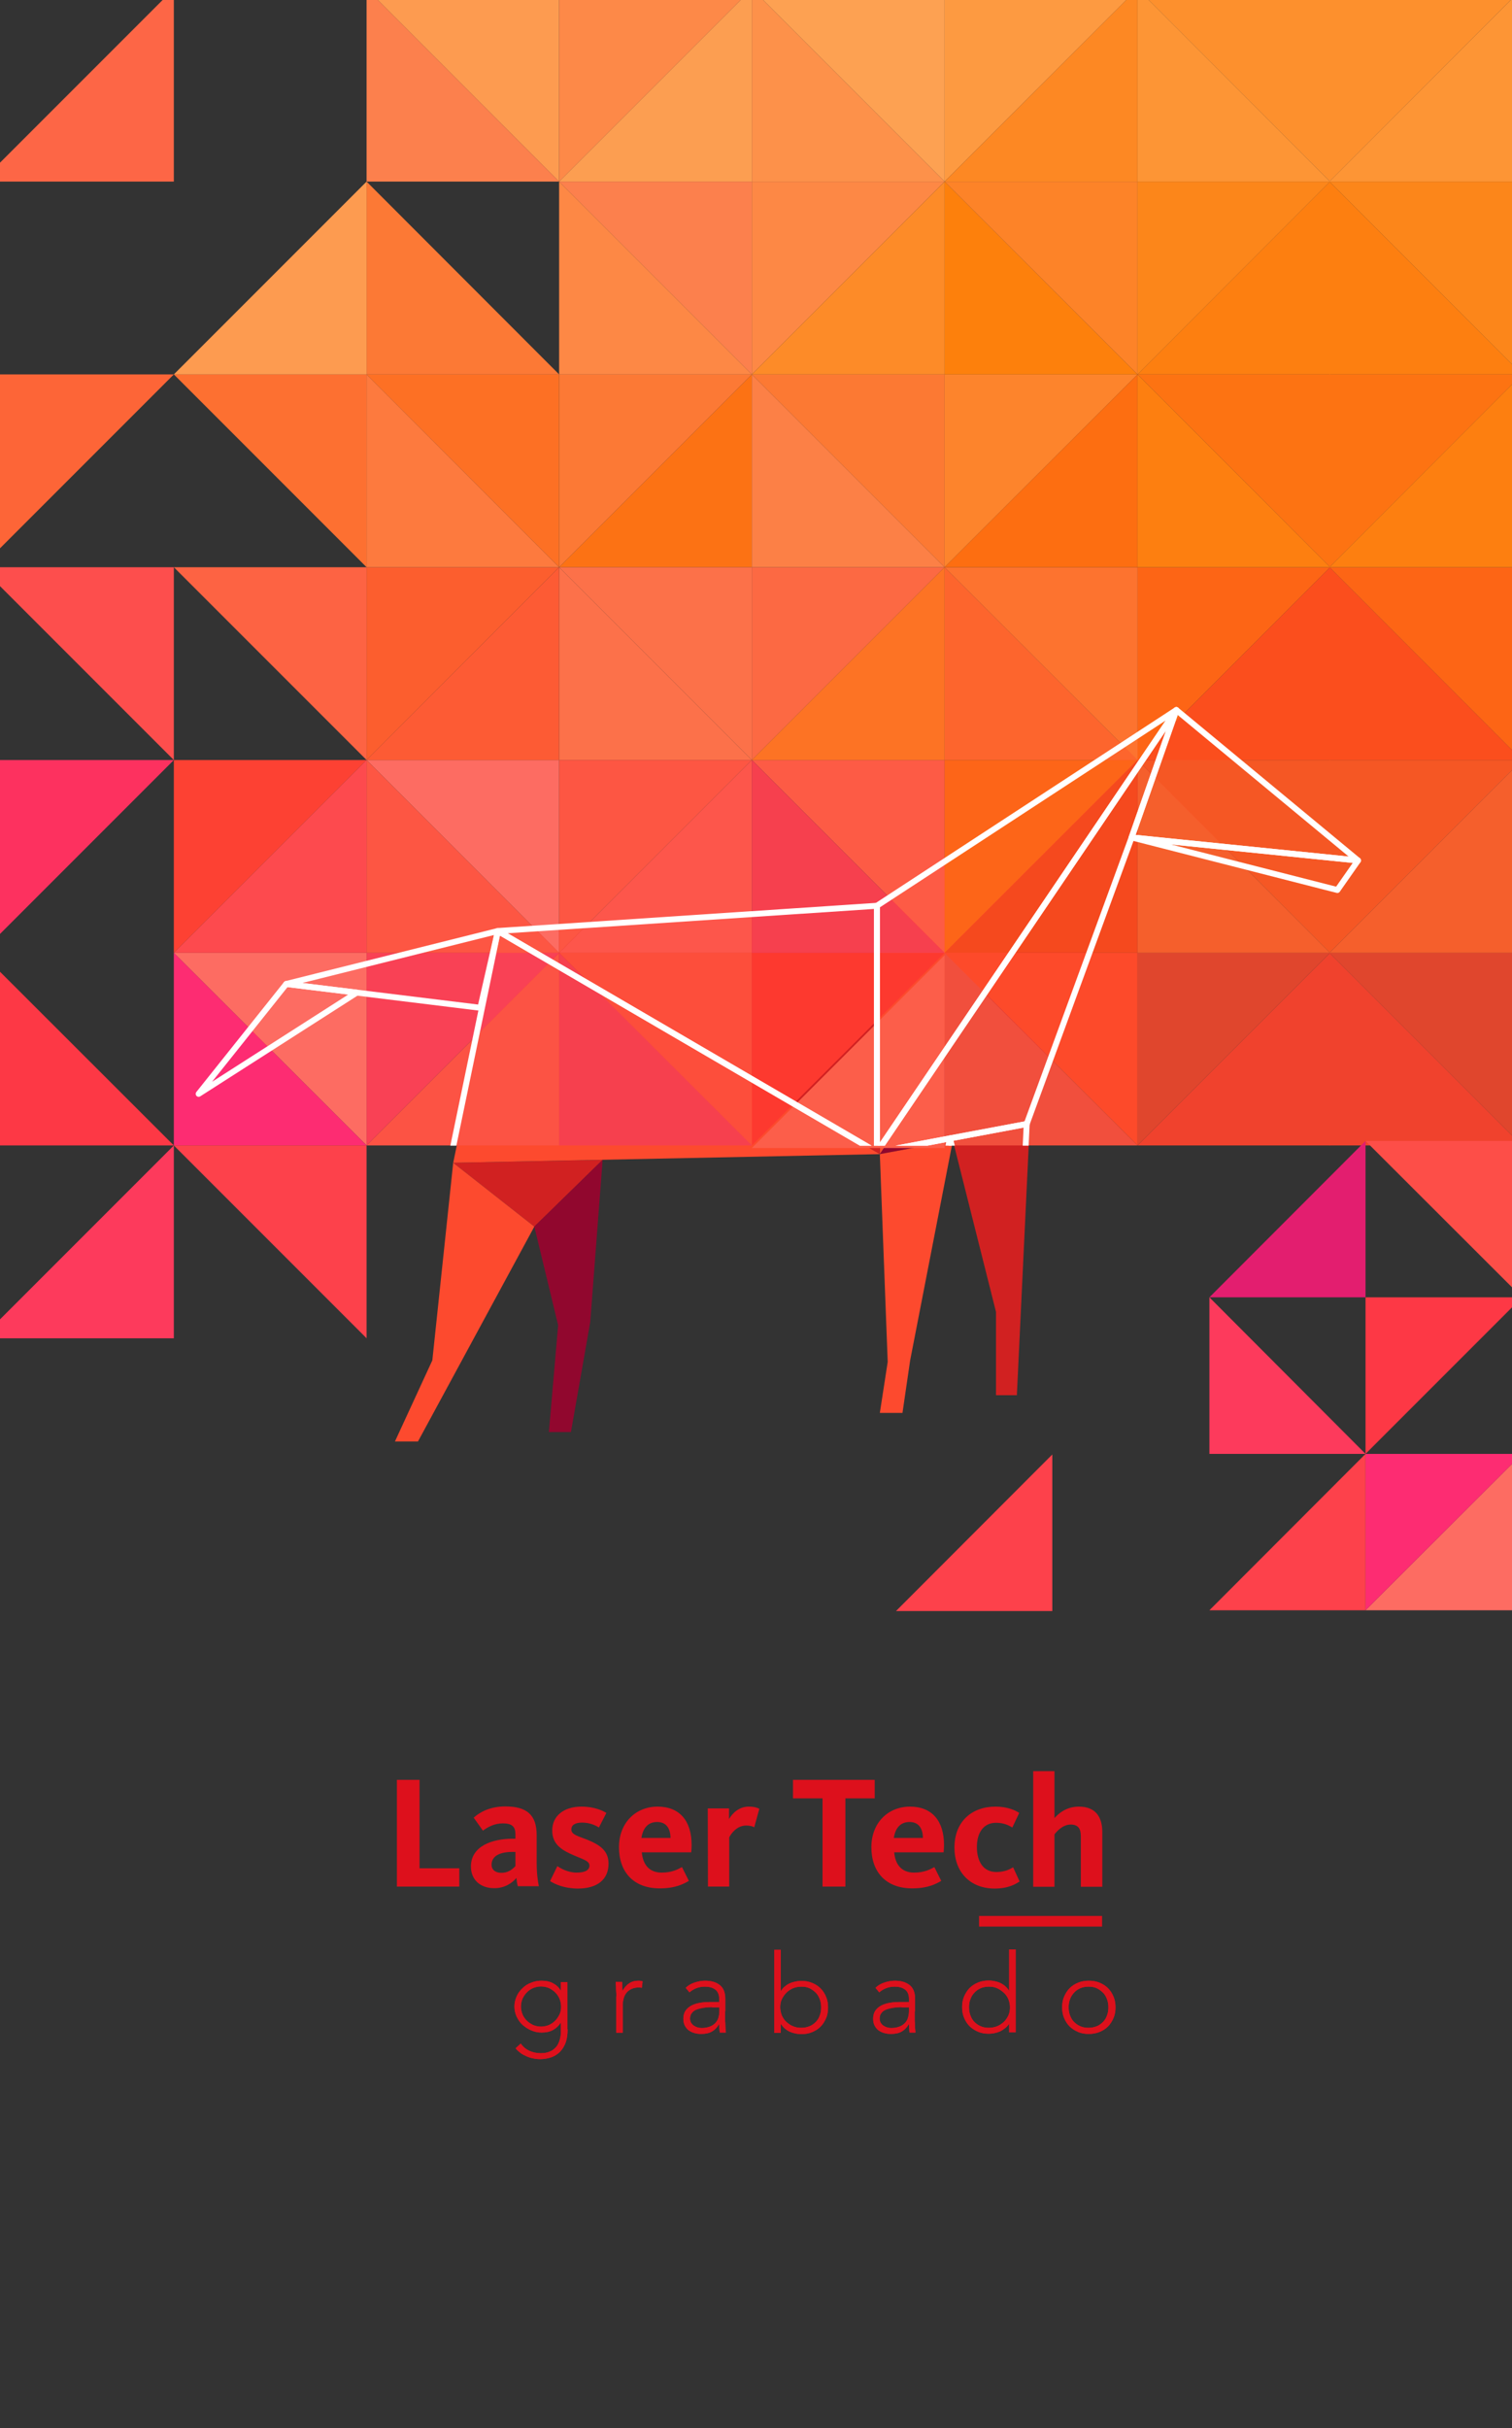 <?xml version="1.0" encoding="utf-8"?>
<!-- Generator: Adobe Illustrator 22.0.1, SVG Export Plug-In . SVG Version: 6.00 Build 0)  -->
<svg version="1.1" id="Layer_1" xmlns="http://www.w3.org/2000/svg" xmlns:xlink="http://www.w3.org/1999/xlink" x="0px" y="0px"
	 viewBox="0 0 768 1232.9" style="enable-background:new 0 0 768 1232.9;" xml:space="preserve">
<rect x="0" y="0" width="768" height="1232.9" fill="#333333" stroke="none"/>
<style type="text/css">
	.st0{fill:#DD101C;}
	.st1{clip-path:url(#SVGID_2_);}
	.st2{fill:#91072E;}
	.st3{fill:#FD4A2E;}
	.st4{fill:#D12121;}
	.st5{fill:#FC9E51;}
	.st6{fill:#FD9B50;}
	.st7{fill:#FC714A;}
	.st8{fill:#FC7214;}
	.st9{fill:#FDA152;}
	.st10{fill:#FD8845;}
	.st11{fill:#FD652D;}
	.st12{fill:#FC6943;}
	.st13{fill:#FD902D;}
	.st14{fill:#FD6C62;}
	.st15{fill:#FD564B;}
	.st16{fill:#FD392F;}
	.st17{fill:#FD5B45;}
	.st18{fill:#F55724;}
	.st19{fill:#FD4133;}
	.st20{fill:#FD8948;}
	.st21{fill:#FC804D;}
	.st22{fill:#FC7149;}
	.st23{fill:#FD5643;}
	.st24{fill:#FD4E3B;}
	.st25{fill:#FD9A41;}
	.st26{fill:#FD914A;}
	.st27{fill:#FC8046;}
	.st28{fill:#FD7324;}
	.st29{fill:#FD6518;}
	.st30{fill:#F6404E;}
	.st31{fill:#FB4E1D;}
	.st32{fill:#FC5E2E;}
	.st33{fill:#FC5344;}
	.st34{fill:#F94155;}
	.st35{fill:#FC7935;}
	.st36{fill:#FD7A3E;}
	.st37{fill:#FD7024;}
	.st38{fill:#FD4A4E;}
	.st39{fill:#FD2C72;}
	.st40{fill:#FD6343;}
	.st41{fill:#FD842C;}
	.st42{fill:#FD9535;}
	.st43{fill:#FD7F10;}
	.st44{fill:#F55F2C;}
	.st45{fill:#F0422D;}
	.st46{fill:#FD6515;}
	.st47{fill:#FD8823;}
	.st48{fill:#FD800C;}
	.st49{fill:#FD7312;}
	.st50{fill:#F14F3D;}
	.st51{fill:#F5491E;}
	.st52{fill:#FD732F;}
	.st53{fill:#FC7933;}
	.st54{fill:#FD6E11;}
	.st55{fill:#FC861A;}
	.st56{fill:#E0462D;}
	.st57{fill:#FD8328;}
	.st58{fill:#FD8B28;}
	.st59{fill:#FD4A2A;}
	.st60{fill:#FC5E4A;}
	.st61{fill:#FD5B34;}
	.st62{fill:#FD3A5C;}
	.st63{fill:#FD414B;}
	.st64{fill:#FD315F;}
	.st65{fill:#E31E6F;}
	.st66{fill:#FD7031;}
	.st67{fill:#FD6537;}
	.st68{fill:#FD6646;}
	.st69{fill:#FD5C56;}
	.st70{fill:#FD3845;}
	.st71{fill:#FD4E48;}
	.st72{fill:#FD4E4D;}
	.st73{clip-path:url(#SVGID_4_);}
	.st74{fill:none;stroke:#FFFFFF;stroke-width:3;stroke-linejoin:round;stroke-miterlimit:10;}
</style>
<g>
	<g>
		<g>
			<g>
				<polygon class="st0" points="201.6,903.7 213.1,903.7 213.1,948.6 233.3,948.6 233.3,957.9 201.6,957.9 				"/>
				<path class="st0" d="M239.2,947.7c0-10.3,10.7-14.1,21.2-14.1h1.4v-2.3c0-3.8-1.7-5.5-6.4-5.5c-4.3,0-7.7,1.9-10.1,3.7l-4.7-6.6
					c3.2-2.9,8.5-5.7,16-5.7c10.8,0,16,4.1,16,14.6V946c0,5.4,0.6,9.2,1.1,11.7H263c-0.3-1-0.6-3-0.7-4.2c-2.1,2.6-6,5.2-11.1,5.2
					C244.4,958.8,239.2,954.8,239.2,947.7 M261.8,947.5v-7.2h-1.4c-6.3,0-10.7,1.9-10.7,6.5c0,2.9,2.4,4.1,4.8,4.1
					C257.8,951,260,949.4,261.8,947.5"/>
				<path class="st0" d="M279.4,955.1l3.7-7.6c1.5,1.1,5.4,3.3,9.8,3.3c4.2,0,6.5-1.2,6.5-3.6c0-2.7-4.4-3.4-10-6.1
					c-5.5-2.6-8.9-5.7-8.9-11.7c0-7.4,5.9-12.1,14.8-12.1c6.8,0,10.9,2.1,12.7,3.2l-3.8,7.4c-1.5-1-4.6-2.5-8.5-2.5
					c-3.8,0-5.5,1.4-5.5,3.5c0,2.7,3.6,3.4,8.1,5.2c6.3,2.6,10.8,5.5,10.8,12.1c0,8.3-5.9,12.7-15.7,12.7
					C286.4,958.8,281.9,956.7,279.4,955.1"/>
				<path class="st0" d="M314.4,937.9c0-12.5,8.6-20.6,19.6-20.6c11.2,0,17.3,7.2,17.3,19.5c0,1.2-0.1,2.4-0.2,3.7H326
					c0.5,5.9,3.5,10.3,10.1,10.3c5.4,0,8.4-1.8,10.3-2.8l3.5,7c-2.6,1.5-6.7,3.8-14.8,3.8C321.8,958.8,314.4,950.5,314.4,937.9
					 M340.6,933.2c-0.1-4.5-1.9-8.1-6.8-8.1c-4.6,0-7.2,3-8,8.1H340.6z"/>
				<path class="st0" d="M359.5,918.2h10.8v5.4c1.7-2.9,5-6.3,10-6.3c2.9,0,4.5,0.6,5.4,1.1l-2.6,9.4c-0.6-0.4-1.9-0.9-4.1-0.9
					c-4.8,0-7.7,4.2-8.6,6v25h-10.8L359.5,918.2L359.5,918.2z"/>
				<polygon class="st0" points="417.8,913.1 402.8,913.1 402.8,903.7 444.3,903.7 444.3,913.1 429.4,913.1 429.4,957.9 
					417.8,957.9 				"/>
				<path class="st0" d="M442.6,937.9c0-12.5,8.6-20.6,19.6-20.6c11.2,0,17.3,7.2,17.3,19.5c0,1.2-0.1,2.4-0.2,3.7h-25.1
					c0.5,5.9,3.5,10.3,10.1,10.3c5.4,0,8.4-1.8,10.3-2.8l3.5,7c-2.6,1.5-6.7,3.8-14.8,3.8C450,958.8,442.6,950.5,442.6,937.9
					 M468.8,933.2c-0.1-4.5-1.9-8.1-6.8-8.1c-4.6,0-7.2,3-8,8.1H468.8z"/>
				<path class="st0" d="M484.8,938.1c0-13.3,8.9-20.8,20.8-20.8c6.4,0,10.3,2,12.1,3.2l-3.5,7.4c-1.8-1.1-4.3-2.4-8.3-2.4
					c-6.3,0-9.7,5-9.7,12.3s3.2,12.7,9.9,12.7c4.6,0,7.3-1.7,8.5-2.4l3.3,7.2c-1.9,1.2-5.5,3.6-12.8,3.6
					C492.6,958.8,484.8,950.4,484.8,938.1"/>
				<path class="st0" d="M524.8,899.3h10.8v23.8c2-2.2,5.9-5.8,12.4-5.8c8.7,0,11.9,5.5,11.9,12.9V958H549v-25.6c0-4-1.4-6-5.2-6
					c-4.2,0-7.4,3.9-8.2,5V958h-10.8V899.3z"/>
			</g>
			<rect x="497.3" y="972.8" class="st0" width="62.5" height="5.4"/>
		</g>
		<g>
			<path class="st0" d="M288.3,1030.4c0,3.2-0.5,5.8-1.4,7.7c-0.9,2-2.1,3.5-3.5,4.6s-2.9,1.8-4.5,2.2c-1.6,0.4-3,0.6-4.3,0.6
				s-2.6-0.1-3.8-0.4c-1.2-0.2-2.4-0.6-3.5-1.1s-2.1-1-3-1.7s-1.7-1.4-2.4-2.3l2.6-2.4c1.2,1.7,2.7,2.9,4.4,3.7
				c1.8,0.8,3.7,1.2,5.7,1.2c1.7,0,3.1-0.2,4.3-0.7c1.2-0.4,2.1-1,2.9-1.8c0.8-0.7,1.4-1.5,1.8-2.4s0.7-1.7,0.9-2.6
				c0.2-0.9,0.3-1.7,0.4-2.5c0-0.8,0-1.4,0-1.9v-3.6h-0.1c-1,1.6-2.3,2.8-3.9,3.7c-1.6,0.9-3.6,1.3-5.8,1.3c-1.9,0-3.7-0.4-5.3-1.1
				c-1.7-0.7-3.1-1.7-4.4-2.8c-1.3-1.2-2.2-2.6-3-4.2c-0.7-1.6-1.1-3.3-1.1-5.1c0-1.8,0.4-3.5,1.1-5.1s1.7-3,3-4.2
				c1.2-1.2,2.7-2.2,4.4-2.8c1.7-0.7,3.4-1,5.3-1c2.2,0,4.2,0.4,5.8,1.3c1.7,0.9,3,2.1,3.9,3.7h0.1v-4.3h3.3v24L288.3,1030.4
				L288.3,1030.4z M285,1018.8c0-1.4-0.3-2.7-0.8-4c-0.5-1.2-1.3-2.3-2.2-3.2c-0.9-0.9-2-1.6-3.2-2.2c-1.2-0.5-2.6-0.8-4-0.8
				s-2.7,0.3-4,0.8c-1.2,0.5-2.3,1.3-3.2,2.2c-0.9,0.9-1.6,2-2.2,3.2c-0.5,1.3-0.8,2.6-0.8,4s0.3,2.7,0.8,4c0.5,1.2,1.3,2.3,2.2,3.2
				c0.9,0.9,2,1.6,3.2,2.2c1.2,0.5,2.6,0.8,4,0.8s2.7-0.3,4-0.8c1.2-0.5,2.3-1.3,3.2-2.2c0.9-0.9,1.6-2,2.2-3.2
				C284.8,1021.6,285,1020.3,285,1018.8"/>
			<path class="st0" d="M288.3,1030.4c0,3.2-0.5,5.8-1.4,7.7c-0.9,2-2.1,3.5-3.5,4.6s-2.9,1.8-4.5,2.2c-1.6,0.4-3,0.6-4.3,0.6
				s-2.6-0.1-3.8-0.4c-1.2-0.2-2.4-0.6-3.5-1.1s-2.1-1-3-1.7s-1.7-1.4-2.4-2.3l2.6-2.4c1.2,1.7,2.7,2.9,4.4,3.7
				c1.8,0.8,3.7,1.2,5.7,1.2c1.7,0,3.1-0.2,4.3-0.7c1.2-0.4,2.1-1,2.9-1.8c0.8-0.7,1.4-1.5,1.8-2.4s0.7-1.7,0.9-2.6
				c0.2-0.9,0.3-1.7,0.4-2.5c0-0.8,0-1.4,0-1.9v-3.6h-0.1c-1,1.6-2.3,2.8-3.9,3.7c-1.6,0.9-3.6,1.3-5.8,1.3c-1.9,0-3.7-0.4-5.3-1.1
				c-1.7-0.7-3.1-1.7-4.4-2.8c-1.3-1.2-2.2-2.6-3-4.2c-0.7-1.6-1.1-3.3-1.1-5.1c0-1.8,0.4-3.5,1.1-5.1s1.7-3,3-4.2
				c1.2-1.2,2.7-2.2,4.4-2.8c1.7-0.7,3.4-1,5.3-1c2.2,0,4.2,0.4,5.8,1.3c1.7,0.9,3,2.1,3.9,3.7h0.1v-4.3h3.3v24L288.3,1030.4
				L288.3,1030.4z M285,1018.8c0-1.4-0.3-2.7-0.8-4c-0.5-1.2-1.3-2.3-2.2-3.2c-0.9-0.9-2-1.6-3.2-2.2c-1.2-0.5-2.6-0.8-4-0.8
				s-2.7,0.3-4,0.8c-1.2,0.5-2.3,1.3-3.2,2.2c-0.9,0.9-1.6,2-2.2,3.2c-0.5,1.3-0.8,2.6-0.8,4s0.3,2.7,0.8,4c0.5,1.2,1.3,2.3,2.2,3.2
				c0.9,0.9,2,1.6,3.2,2.2c1.2,0.5,2.6,0.8,4,0.8s2.7-0.3,4-0.8c1.2-0.5,2.3-1.3,3.2-2.2c0.9-0.9,1.6-2,2.2-3.2
				C284.8,1021.6,285,1020.3,285,1018.8z"/>
			<path class="st0" d="M313.1,1013.6c0-0.5,0-1.1-0.1-1.8c0-0.7-0.1-1.4-0.1-2.1s0-1.4-0.1-2c0-0.6-0.1-1.1-0.1-1.4h3.3
				c0,1,0.1,1.9,0.1,2.8s0.1,1.5,0.1,1.7c0.9-1.5,1.9-2.8,3.3-3.7c1.3-1,3-1.4,4.9-1.4c0.3,0,0.7,0,1,0.1s0.6,0.1,1,0.2l-0.4,3.3
				c-0.5-0.1-0.9-0.2-1.3-0.2c-1.4,0-2.7,0.2-3.8,0.7c-1.1,0.5-1.9,1.1-2.6,1.9s-1.2,1.8-1.5,2.9s-0.5,2.3-0.5,3.5v14H313v-18.5
				H313.1z"/>
			<path class="st0" d="M313.1,1013.6c0-0.5,0-1.1-0.1-1.8c0-0.7-0.1-1.4-0.1-2.1s0-1.4-0.1-2c0-0.6-0.1-1.1-0.1-1.4h3.3
				c0,1,0.1,1.9,0.1,2.8s0.1,1.5,0.1,1.7c0.9-1.5,1.9-2.8,3.3-3.7c1.3-1,3-1.4,4.9-1.4c0.3,0,0.7,0,1,0.1s0.6,0.1,1,0.2l-0.4,3.3
				c-0.5-0.1-0.9-0.2-1.3-0.2c-1.4,0-2.7,0.2-3.8,0.7c-1.1,0.5-1.9,1.1-2.6,1.9s-1.2,1.8-1.5,2.9s-0.5,2.3-0.5,3.5v14H313v-18.5
				H313.1z"/>
			<path class="st0" d="M368.3,1021.2c0,1.3,0,2.4,0,3.4s0,1.9,0.1,2.8c0,0.9,0.1,1.6,0.1,2.4c0.1,0.7,0.1,1.5,0.2,2.2h-3.1
				c-0.2-1.3-0.3-2.7-0.3-4.2h-0.1c-1,1.7-2.2,2.9-3.6,3.7c-1.4,0.8-3.2,1.2-5.4,1.2c-1.1,0-2.2-0.1-3.3-0.4c-1.1-0.3-2-0.7-2.9-1.3
				c-0.9-0.6-1.5-1.4-2.1-2.4c-0.5-1-0.8-2.1-0.8-3.5c0-2,0.5-3.5,1.5-4.7s2.2-2,3.7-2.6s3-0.9,4.7-1.1c1.6-0.2,3.1-0.2,4.4-0.2h3.9
				v-1.6c0-2.2-0.7-3.8-2.1-4.8s-3.1-1.4-5.2-1.4c-3,0-5.6,1-7.8,2.9l-1.9-2.3c1.2-1.2,2.7-2.1,4.6-2.7c1.8-0.6,3.6-0.9,5.2-0.9
				c3.1,0,5.6,0.7,7.5,2.2s2.8,3.8,2.8,7.1v6.2H368.3L368.3,1021.2z M361.6,1019.1c-1.4,0-2.7,0.1-4.1,0.3c-1.3,0.2-2.5,0.5-3.6,0.9
				s-1.9,1-2.5,1.8c-0.6,0.7-0.9,1.7-0.9,2.8c0,0.8,0.2,1.5,0.5,2.1c0.4,0.6,0.8,1.1,1.4,1.5s1.2,0.7,1.9,0.9
				c0.7,0.2,1.4,0.3,2.1,0.3c1.8,0,3.2-0.3,4.4-0.8c1.2-0.5,2.1-1.2,2.8-2c0.7-0.8,1.2-1.8,1.4-2.8c0.3-1.1,0.4-2.1,0.4-3.2v-1.7
				h-3.8L361.6,1019.1L361.6,1019.1z"/>
			<path class="st0" d="M368.3,1021.2c0,1.3,0,2.4,0,3.4s0,1.9,0.1,2.8c0,0.9,0.1,1.6,0.1,2.4c0.1,0.7,0.1,1.5,0.2,2.2h-3.1
				c-0.2-1.3-0.3-2.7-0.3-4.2h-0.1c-1,1.7-2.2,2.9-3.6,3.7c-1.4,0.8-3.2,1.2-5.4,1.2c-1.1,0-2.2-0.1-3.3-0.4c-1.1-0.3-2-0.7-2.9-1.3
				c-0.9-0.6-1.5-1.4-2.1-2.4c-0.5-1-0.8-2.1-0.8-3.5c0-2,0.5-3.5,1.5-4.7s2.2-2,3.7-2.6s3-0.9,4.7-1.1c1.6-0.2,3.1-0.2,4.4-0.2h3.9
				v-1.6c0-2.2-0.7-3.8-2.1-4.8s-3.1-1.4-5.2-1.4c-3,0-5.6,1-7.8,2.9l-1.9-2.3c1.2-1.2,2.7-2.1,4.6-2.7c1.8-0.6,3.6-0.9,5.2-0.9
				c3.1,0,5.6,0.7,7.5,2.2s2.8,3.8,2.8,7.1v6.2H368.3L368.3,1021.2z M361.6,1019.1c-1.4,0-2.7,0.1-4.1,0.3c-1.3,0.2-2.5,0.5-3.6,0.9
				s-1.9,1-2.5,1.8c-0.6,0.7-0.9,1.7-0.9,2.8c0,0.8,0.2,1.5,0.5,2.1c0.4,0.6,0.8,1.1,1.4,1.5s1.2,0.7,1.9,0.9
				c0.7,0.2,1.4,0.3,2.1,0.3c1.8,0,3.2-0.3,4.4-0.8c1.2-0.5,2.1-1.2,2.8-2c0.7-0.8,1.2-1.8,1.4-2.8c0.3-1.1,0.4-2.1,0.4-3.2v-1.7
				h-3.8L361.6,1019.1L361.6,1019.1z"/>
			<path class="st0" d="M393.3,990h3.3v20.9h0.1c0.5-0.9,1.2-1.7,2-2.3c0.8-0.7,1.6-1.2,2.5-1.6s1.9-0.7,2.9-0.9s2-0.3,2.9-0.3
				c2,0,3.8,0.3,5.5,1s3.1,1.6,4.3,2.8c1.2,1.2,2.1,2.6,2.8,4.3c0.7,1.6,1,3.5,1,5.4c0,2-0.3,3.8-1,5.4s-1.6,3.1-2.8,4.3
				c-1.2,1.2-2.6,2.1-4.3,2.8c-1.7,0.7-3.5,1-5.5,1c-1,0-1.9-0.1-2.9-0.3c-1-0.2-2-0.5-2.9-0.9s-1.8-1-2.5-1.6
				c-0.8-0.7-1.4-1.4-2-2.3h-0.1v4.5h-3.3V990z M396.3,1019.2c0,1.4,0.3,2.8,0.8,4.1c0.6,1.3,1.3,2.4,2.3,3.3s2.1,1.7,3.4,2.2
				c1.3,0.6,2.7,0.8,4.2,0.8c1.6,0,3-0.3,4.2-0.8c1.3-0.5,2.3-1.3,3.2-2.2c0.9-0.9,1.6-2.1,2-3.3c0.5-1.3,0.7-2.6,0.7-4.1
				c0-1.4-0.2-2.8-0.7-4.1c-0.5-1.3-1.1-2.4-2-3.3s-2-1.7-3.2-2.3c-1.3-0.6-2.7-0.8-4.2-0.8s-2.9,0.3-4.2,0.8
				c-1.3,0.6-2.4,1.3-3.4,2.3s-1.7,2.1-2.3,3.3C396.5,1016.3,396.3,1017.7,396.3,1019.2"/>
			<path class="st0" d="M393.3,990h3.3v20.9h0.1c0.5-0.9,1.2-1.7,2-2.3c0.8-0.7,1.6-1.2,2.5-1.6s1.9-0.7,2.9-0.9s2-0.3,2.9-0.3
				c2,0,3.8,0.3,5.5,1s3.1,1.6,4.3,2.8c1.2,1.2,2.1,2.6,2.8,4.3c0.7,1.6,1,3.5,1,5.4c0,2-0.3,3.8-1,5.4s-1.6,3.1-2.8,4.3
				c-1.2,1.2-2.6,2.1-4.3,2.8c-1.7,0.7-3.5,1-5.5,1c-1,0-1.9-0.1-2.9-0.3c-1-0.2-2-0.5-2.9-0.9s-1.8-1-2.5-1.6
				c-0.8-0.7-1.4-1.4-2-2.3h-0.1v4.5h-3.3V990z M396.3,1019.2c0,1.4,0.3,2.8,0.8,4.1c0.6,1.3,1.3,2.4,2.3,3.3s2.1,1.7,3.4,2.2
				c1.3,0.6,2.7,0.8,4.2,0.8c1.6,0,3-0.3,4.2-0.8c1.3-0.5,2.3-1.3,3.2-2.2c0.9-0.9,1.6-2.1,2-3.3c0.5-1.3,0.7-2.6,0.7-4.1
				c0-1.4-0.2-2.8-0.7-4.1c-0.5-1.3-1.1-2.4-2-3.3s-2-1.7-3.2-2.3c-1.3-0.6-2.7-0.8-4.2-0.8s-2.9,0.3-4.2,0.8
				c-1.3,0.6-2.4,1.3-3.4,2.3s-1.7,2.1-2.3,3.3C396.5,1016.3,396.3,1017.7,396.3,1019.2z"/>
			<path class="st0" d="M464.6,1021.2c0,1.3,0,2.4,0,3.4s0,1.9,0.1,2.8c0,0.9,0.1,1.6,0.1,2.4c0.1,0.7,0.1,1.5,0.2,2.2h-3
				c-0.2-1.3-0.3-2.7-0.3-4.2h-0.1c-1,1.7-2.2,2.9-3.6,3.7c-1.4,0.8-3.2,1.2-5.4,1.2c-1.1,0-2.2-0.1-3.3-0.4c-1.1-0.3-2-0.7-2.9-1.3
				c-0.9-0.6-1.5-1.4-2.1-2.4c-0.5-1-0.8-2.1-0.8-3.5c0-2,0.5-3.5,1.5-4.7s2.2-2,3.7-2.6s3-0.9,4.7-1.1c1.6-0.2,3.1-0.2,4.4-0.2h3.9
				v-1.6c0-2.2-0.7-3.8-2.1-4.8s-3.1-1.4-5.2-1.4c-3,0-5.6,1-7.8,2.9l-1.9-2.3c1.2-1.2,2.7-2.1,4.6-2.7c1.8-0.6,3.6-0.9,5.2-0.9
				c3.1,0,5.6,0.7,7.5,2.2s2.8,3.8,2.8,7.1v6.2H464.6L464.6,1021.2z M457.9,1019.1c-1.4,0-2.7,0.1-4.1,0.3c-1.3,0.2-2.5,0.5-3.6,0.9
				s-1.9,1-2.5,1.8c-0.6,0.7-0.9,1.7-0.9,2.8c0,0.8,0.2,1.5,0.5,2.1c0.4,0.6,0.8,1.1,1.4,1.5s1.2,0.7,1.9,0.9
				c0.7,0.2,1.4,0.3,2.1,0.3c1.8,0,3.2-0.3,4.4-0.8c1.2-0.5,2.1-1.2,2.8-2c0.7-0.8,1.2-1.8,1.4-2.8c0.3-1.1,0.4-2.1,0.4-3.2v-1.7
				h-3.8L457.9,1019.1L457.9,1019.1z"/>
			<path class="st0" d="M464.6,1021.2c0,1.3,0,2.4,0,3.4s0,1.9,0.1,2.8c0,0.9,0.1,1.6,0.1,2.4c0.1,0.7,0.1,1.5,0.2,2.2h-3
				c-0.2-1.3-0.3-2.7-0.3-4.2h-0.1c-1,1.7-2.2,2.9-3.6,3.7c-1.4,0.8-3.2,1.2-5.4,1.2c-1.1,0-2.2-0.1-3.3-0.4c-1.1-0.3-2-0.7-2.9-1.3
				c-0.9-0.6-1.5-1.4-2.1-2.4c-0.5-1-0.8-2.1-0.8-3.5c0-2,0.5-3.5,1.5-4.7s2.2-2,3.7-2.6s3-0.9,4.7-1.1c1.6-0.2,3.1-0.2,4.4-0.2h3.9
				v-1.6c0-2.2-0.7-3.8-2.1-4.8s-3.1-1.4-5.2-1.4c-3,0-5.6,1-7.8,2.9l-1.9-2.3c1.2-1.2,2.7-2.1,4.6-2.7c1.8-0.6,3.6-0.9,5.2-0.9
				c3.1,0,5.6,0.7,7.5,2.2s2.8,3.8,2.8,7.1v6.2H464.6L464.6,1021.2z M457.9,1019.1c-1.4,0-2.7,0.1-4.1,0.3c-1.3,0.2-2.5,0.5-3.6,0.9
				s-1.9,1-2.5,1.8c-0.6,0.7-0.9,1.7-0.9,2.8c0,0.8,0.2,1.5,0.5,2.1c0.4,0.6,0.8,1.1,1.4,1.5s1.2,0.7,1.9,0.9
				c0.7,0.2,1.4,0.3,2.1,0.3c1.8,0,3.2-0.3,4.4-0.8c1.2-0.5,2.1-1.2,2.8-2c0.7-0.8,1.2-1.8,1.4-2.8c0.3-1.1,0.4-2.1,0.4-3.2v-1.7
				h-3.8L457.9,1019.1L457.9,1019.1z"/>
			<path class="st0" d="M512.6,1027.5L512.6,1027.5c-0.6,0.9-1.3,1.7-2.1,2.3c-0.8,0.6-1.6,1.2-2.5,1.6s-1.9,0.7-2.9,0.9
				c-1,0.2-2,0.3-2.9,0.3c-2,0-3.8-0.3-5.4-1s-3.1-1.6-4.3-2.8c-1.2-1.2-2.1-2.6-2.8-4.3c-0.7-1.6-1-3.5-1-5.4c0-2,0.3-3.8,1-5.4
				s1.6-3.1,2.8-4.3c1.2-1.2,2.6-2.1,4.3-2.8c1.7-0.7,3.5-1,5.4-1c1,0,1.9,0.1,2.9,0.3s2,0.5,2.9,0.9s1.8,1,2.5,1.6
				c0.8,0.7,1.4,1.4,2,2.3h0.1v-20.9h3.3v42.1h-3.3V1027.5z M513,1019.2c0-1.4-0.3-2.8-0.8-4.1c-0.6-1.3-1.3-2.4-2.3-3.3
				s-2.1-1.7-3.4-2.3s-2.7-0.8-4.2-0.8c-1.6,0-3,0.3-4.2,0.8c-1.3,0.6-2.3,1.3-3.2,2.3c-0.9,0.9-1.6,2.1-2,3.3
				c-0.5,1.3-0.7,2.6-0.7,4.1c0,1.4,0.2,2.8,0.7,4.1c0.5,1.3,1.1,2.4,2,3.3s2,1.7,3.2,2.2c1.3,0.6,2.7,0.8,4.2,0.8s2.9-0.3,4.2-0.8
				c1.3-0.5,2.4-1.3,3.4-2.2c1-0.9,1.7-2.1,2.3-3.3C512.8,1022,513,1020.6,513,1019.2"/>
			<path class="st0" d="M512.6,1027.5L512.6,1027.5c-0.6,0.9-1.3,1.7-2.1,2.3c-0.8,0.6-1.6,1.2-2.5,1.6s-1.9,0.7-2.9,0.9
				c-1,0.2-2,0.3-2.9,0.3c-2,0-3.8-0.3-5.4-1s-3.1-1.6-4.3-2.8c-1.2-1.2-2.1-2.6-2.8-4.3c-0.7-1.6-1-3.5-1-5.4c0-2,0.3-3.8,1-5.4
				s1.6-3.1,2.8-4.3c1.2-1.2,2.6-2.1,4.3-2.8c1.7-0.7,3.5-1,5.4-1c1,0,1.9,0.1,2.9,0.3s2,0.5,2.9,0.9s1.8,1,2.5,1.6
				c0.8,0.7,1.4,1.4,2,2.3h0.1v-20.9h3.3v42.1h-3.3V1027.5z M513,1019.2c0-1.4-0.3-2.8-0.8-4.1c-0.6-1.3-1.3-2.4-2.3-3.3
				s-2.1-1.7-3.4-2.3s-2.7-0.8-4.2-0.8c-1.6,0-3,0.3-4.2,0.8c-1.3,0.6-2.3,1.3-3.2,2.3c-0.9,0.9-1.6,2.1-2,3.3
				c-0.5,1.3-0.7,2.6-0.7,4.1c0,1.4,0.2,2.8,0.7,4.1c0.5,1.3,1.1,2.4,2,3.3s2,1.7,3.2,2.2c1.3,0.6,2.7,0.8,4.2,0.8s2.9-0.3,4.2-0.8
				c1.3-0.5,2.4-1.3,3.4-2.2c1-0.9,1.7-2.1,2.3-3.3C512.8,1022,513,1020.6,513,1019.2z"/>
			<path class="st0" d="M539.5,1019.2c0-2,0.3-3.8,1-5.4s1.6-3.1,2.8-4.3s2.6-2.1,4.3-2.8s3.5-1,5.4-1c2,0,3.8,0.3,5.5,1
				s3.1,1.6,4.3,2.8s2.1,2.6,2.8,4.3c0.7,1.6,1,3.5,1,5.4c0,2-0.3,3.8-1,5.4s-1.6,3.1-2.8,4.3c-1.2,1.2-2.6,2.1-4.3,2.8
				c-1.7,0.7-3.5,1-5.5,1s-3.8-0.3-5.4-1c-1.6-0.7-3.1-1.6-4.3-2.8c-1.2-1.2-2.1-2.6-2.8-4.3C539.8,1023,539.5,1021.1,539.5,1019.2
				 M542.8,1019.2c0,1.4,0.2,2.8,0.7,4.1c0.5,1.3,1.1,2.4,2,3.3s2,1.7,3.2,2.2c1.3,0.6,2.7,0.8,4.2,0.8c1.6,0,3-0.3,4.2-0.8
				c1.3-0.5,2.3-1.3,3.2-2.2c0.9-0.9,1.6-2.1,2-3.3c0.5-1.3,0.7-2.6,0.7-4.1c0-1.4-0.2-2.8-0.7-4.1c-0.5-1.3-1.1-2.4-2-3.3
				s-2-1.7-3.2-2.3c-1.3-0.6-2.7-0.8-4.2-0.8c-1.6,0-3,0.3-4.2,0.8c-1.3,0.6-2.3,1.3-3.2,2.3s-1.6,2.1-2,3.3
				C543,1016.4,542.8,1017.7,542.8,1019.2"/>
			<path class="st0" d="M539.5,1019.2c0-2,0.3-3.8,1-5.4s1.6-3.1,2.8-4.3s2.6-2.1,4.3-2.8s3.5-1,5.4-1c2,0,3.8,0.3,5.5,1
				s3.1,1.6,4.3,2.8s2.1,2.6,2.8,4.3c0.7,1.6,1,3.5,1,5.4c0,2-0.3,3.8-1,5.4s-1.6,3.1-2.8,4.3c-1.2,1.2-2.6,2.1-4.3,2.8
				c-1.7,0.7-3.5,1-5.5,1s-3.8-0.3-5.4-1c-1.6-0.7-3.1-1.6-4.3-2.8c-1.2-1.2-2.1-2.6-2.8-4.3C539.8,1023,539.5,1021.1,539.5,1019.2z
				 M542.8,1019.2c0,1.4,0.2,2.8,0.7,4.1c0.5,1.3,1.1,2.4,2,3.3s2,1.7,3.2,2.2c1.3,0.6,2.7,0.8,4.2,0.8c1.6,0,3-0.3,4.2-0.8
				c1.3-0.5,2.3-1.3,3.2-2.2c0.9-0.9,1.6-2.1,2-3.3c0.5-1.3,0.7-2.6,0.7-4.1c0-1.4-0.2-2.8-0.7-4.1c-0.5-1.3-1.1-2.4-2-3.3
				s-2-1.7-3.2-2.3c-1.3-0.6-2.7-0.8-4.2-0.8c-1.6,0-3,0.3-4.2,0.8c-1.3,0.6-2.3,1.3-3.2,2.3s-1.6,2.1-2,3.3
				C543,1016.4,542.8,1017.7,542.8,1019.2z"/>
		</g>
	</g>
	<g>
		<g>
			<g>
				<g>
					<defs>
						<rect id="SVGID_1_" x="-3.3" y="-223.2" width="774.5" height="1377.6"/>
					</defs>
					<clipPath id="SVGID_2_">
						<use xlink:href="#SVGID_1_"  style="overflow:visible;"/>
					</clipPath>
					<g class="st1">
						<g>
							<g id="XMLID_1597_">
								<polygon id="XMLID_1610_" class="st2" points="691.1,438 680.6,452.9 576.3,426.2 								"/>
								<polygon id="XMLID_1609_" class="st3" points="599,361.5 691.1,438 576.3,426.2 								"/>
								<polygon id="XMLID_1608_" class="st3" points="446.9,461 599,361.5 446.9,586 								"/>
								<polygon id="XMLID_1607_" class="st4" points="254.4,473.8 446.9,586 446.9,461 								"/>
								<polygon id="XMLID_1606_" class="st2" points="599,361.5 576.3,426.2 523,571.8 446.9,586 								"/>
								<polygon id="XMLID_1605_" class="st2" points="254.4,473.8 146.8,500.6 245.5,512.8 								"/>
								<polygon id="XMLID_1604_" class="st4" points="102.3,556.5 146.8,500.6 182.7,505 								"/>
								<polygon id="XMLID_1603_" class="st4" points="523,571.8 516.5,708.4 505.9,708.4 505.9,666.1 484,579.1 								"/>
								<polygon id="XMLID_1602_" class="st4" points="230.2,590.4 271.4,622.8 306.1,588.9 								"/>
								<polygon id="XMLID_1601_" class="st3" points="200.6,731.9 212.3,731.9 271.4,622.8 230.2,590.4 219.6,690.7 								"/>
								<polygon id="XMLID_1600_" class="st2" points="306.1,588.9 299.8,671.3 290,727.1 278.8,727.1 283.5,672.9 271.4,622.8 
																	"/>
								<polygon id="XMLID_1599_" class="st3" points="254.4,473.8 230.2,590.4 446.9,586 								"/>
								<polygon id="XMLID_1598_" class="st3" points="446.9,586 450.9,691.5 446.9,717.4 458.4,717.4 462.3,690.7 484,579.1 
																	"/>
							</g>
							<g>
								<polygon id="XMLID_1596_" class="st5" points="381.9,-5.7 381.9,92.2 284,92.2 								"/>
								<polygon id="XMLID_1595_" class="st6" points="186.2,-5.7 284,-5.7 284,92.2 								"/>
								<polygon id="XMLID_1594_" class="st7" points="284,288 381.9,385.9 284,385.9 								"/>
								<polygon id="XMLID_1593_" class="st8" points="381.9,190.1 381.9,288 284,288 								"/>
								<polygon id="XMLID_1592_" class="st9" points="479.8,-5.7 479.8,92.2 381.9,-5.7 								"/>
								<polygon id="XMLID_1591_" class="st10" points="381.9,92.2 479.8,92.2 381.9,190.1 								"/>
								<polygon id="XMLID_1590_" class="st11" points="479.8,288 577.8,385.9 479.8,385.9 								"/>
								<polygon id="XMLID_1589_" class="st12" points="381.9,288 479.8,288 381.9,385.9 								"/>
								<polygon id="XMLID_1588_" class="st13" points="675.6,-5.7 675.6,92.2 577.8,-5.7 								"/>
								<polygon id="XMLID_1587_" class="st14" points="284,385.9 284,483.8 186.2,385.9 								"/>
								<polygon id="XMLID_1586_" class="st15" points="381.9,385.9 381.9,483.8 284,483.8 								"/>
								<polygon id="XMLID_1585_" class="st16" points="381.9,483.8 479.8,483.8 381.9,581.6 								"/>
								<polygon id="XMLID_1584_" class="st17" points="479.8,385.9 479.8,483.8 381.9,385.9 								"/>
								<polygon id="XMLID_1583_" class="st18" points="675.6,385.9 675.6,483.8 577.8,385.9 								"/>
								<polygon id="XMLID_1582_" class="st19" points="88.3,385.9 186.2,385.9 88.3,483.8 								"/>
								<polygon id="XMLID_1581_" class="st20" points="284,-5.7 381.9,-5.7 284,92.2 								"/>
								<polygon id="XMLID_1580_" class="st21" points="381.9,92.2 381.9,190.1 284,92.2 								"/>
								<polygon id="XMLID_1579_" class="st22" points="381.9,288 381.9,385.9 284,288 								"/>
								<polygon id="XMLID_1578_" class="st23" points="284,385.9 381.9,385.9 284,483.8 								"/>
								<polygon id="XMLID_1577_" class="st24" points="381.9,483.8 381.9,581.6 284,483.8 								"/>
								<polygon id="XMLID_1576_" class="st25" points="479.8,-5.7 577.8,-5.7 479.8,92.2 								"/>
								<polygon id="XMLID_1575_" class="st26" points="381.9,-5.7 479.8,92.2 381.9,92.2 								"/>
								<polygon id="XMLID_1574_" class="st27" points="381.9,190.1 479.8,288 381.9,288 								"/>
								<polygon id="XMLID_1573_" class="st28" points="479.8,288 479.8,385.9 381.9,385.9 								"/>
								<polygon id="XMLID_1572_" class="st29" points="479.8,385.9 577.8,385.9 479.8,483.8 								"/>
								<polygon id="XMLID_1571_" class="st30" points="381.9,385.9 479.8,483.8 381.9,483.8 								"/>
								<polygon id="XMLID_1570_" class="st31" points="675.6,288 675.6,385.9 577.8,385.9 								"/>
								<polygon id="XMLID_1569_" class="st21" points="186.2,92.2 186.2,-5.7 284,92.2 								"/>
								<polygon id="XMLID_1568_" class="st23" points="186.2,385.9 284,483.8 186.2,483.8 								"/>
								<polygon id="XMLID_1567_" class="st32" points="186.2,288 284,288 186.2,385.9 								"/>
								<polygon id="XMLID_1566_" class="st33" points="284,483.8 284,581.6 186.2,581.6 								"/>
								<polygon id="XMLID_1565_" class="st10" points="284,92.2 381.9,190.1 284,190.1 								"/>
								<polygon id="XMLID_1564_" class="st34" points="186.2,483.8 284,483.8 186.2,581.6 								"/>
								<polygon id="XMLID_1563_" class="st30" points="284,483.8 381.9,581.6 284,581.6 								"/>
								<polygon id="XMLID_1562_" class="st14" points="186.2,483.8 186.2,581.6 88.3,483.8 								"/>
								<polygon id="XMLID_1561_" class="st35" points="284,190.1 381.9,190.1 284,288 								"/>
								<polygon id="XMLID_1560_" class="st36" points="186.2,190.1 284,288 186.2,288 								"/>
								<polygon id="XMLID_1559_" class="st37" points="284,190.1 284,288 186.2,190.1 								"/>
								<polygon id="XMLID_1558_" class="st38" points="186.2,385.9 186.2,483.8 88.3,483.8 								"/>
								<polygon id="XMLID_1557_" class="st39" points="186.2,581.6 88.3,581.6 88.3,483.8 								"/>
								<polygon id="XMLID_1556_" class="st40" points="186.2,288 186.2,385.9 88.3,288 								"/>
								<polygon id="XMLID_1555_" class="st41" points="479.8,190.1 577.8,190.1 479.8,288 								"/>
								<polygon id="XMLID_1554_" class="st42" points="577.8,-5.7 675.6,92.2 577.8,92.2 								"/>
								<polygon id="XMLID_1553_" class="st43" points="675.6,92.2 675.6,190.1 577.8,190.1 								"/>
								<polygon id="XMLID_1552_" class="st44" points="577.8,385.9 675.6,483.8 577.8,483.8 								"/>
								<polygon id="XMLID_1551_" class="st45" points="675.6,483.8 675.6,581.6 577.8,581.6 								"/>
								<polygon id="XMLID_1550_" class="st46" points="577.8,288 675.6,288 577.8,385.9 								"/>
								<polygon id="XMLID_1549_" class="st47" points="577.8,-5.7 577.8,92.2 479.8,92.2 								"/>
								<polygon id="XMLID_1548_" class="st48" points="479.8,92.2 577.8,190.1 479.8,190.1 								"/>
								<polygon id="XMLID_1547_" class="st49" points="675.6,190.1 675.6,288 577.8,190.1 								"/>
								<polygon id="XMLID_1546_" class="st50" points="479.8,483.8 577.8,581.6 479.8,581.6 								"/>
								<polygon id="XMLID_1545_" class="st51" points="577.8,385.9 577.8,483.8 479.8,483.8 								"/>
								<polygon id="XMLID_1544_" class="st52" points="577.8,288 577.8,385.9 479.8,288 								"/>
								<polygon id="XMLID_1543_" class="st53" points="479.8,190.1 479.8,288 381.9,190.1 								"/>
								<polygon id="XMLID_1542_" class="st54" points="577.8,190.1 577.8,288 479.8,288 								"/>
								<polygon id="XMLID_1541_" class="st55" points="577.8,92.2 675.6,92.2 577.8,190.1 								"/>
								<polygon id="XMLID_1540_" class="st56" points="577.8,483.8 675.6,483.8 577.8,581.6 								"/>
								<polygon id="XMLID_1539_" class="st57" points="577.8,92.2 577.8,190.1 479.8,92.2 								"/>
								<polygon id="XMLID_1538_" class="st58" points="479.8,92.2 479.8,190.1 381.9,190.1 								"/>
								<polygon id="XMLID_1537_" class="st59" points="577.8,483.8 577.8,581.6 479.8,483.8 								"/>
								<polygon id="XMLID_1536_" class="st60" points="479.8,485 479.8,582.9 381.9,582.9 								"/>
								<polygon id="XMLID_1535_" class="st43" points="577.8,190.1 675.6,288 577.8,288 								"/>
								<polygon id="XMLID_1534_" class="st61" points="284,385.9 284,288 186.2,385.9 								"/>
								<polygon id="XMLID_1533_" class="st62" points="88.3,679.5 -9.6,679.5 88.3,581.6 								"/>
								<polygon id="XMLID_1532_" class="st63" points="186.2,581.6 186.2,679.5 88.3,581.6 								"/>
								<polygon id="XMLID_1531_" class="st64" points="-9.6,385.9 88.3,385.9 -9.6,483.8 								"/>
								<polygon id="XMLID_1530_" class="st65" points="-9.6,581.6 -9.6,679.5 -107.5,581.6 								"/>
								<polygon id="XMLID_1529_" class="st66" points="88.3,190.1 186.2,190.1 186.2,288 								"/>
								<polygon id="XMLID_1528_" class="st67" points="88.3,190.1 -9.6,288 -9.6,190.1 								"/>
								<polygon id="XMLID_1527_" class="st35" points="186.2,190.1 186.2,92.2 284,190.1 								"/>
								<polygon id="XMLID_1526_" class="st68" points="-9.6,92.2 88.3,-5.7 88.3,92.2 								"/>
								<polygon id="XMLID_1525_" class="st69" points="-9.6,288 -107.5,288 -107.5,190.1 								"/>
								<polygon id="XMLID_478_" class="st70" points="-9.6,581.6 -9.6,483.8 88.3,581.6 								"/>
								<polygon id="XMLID_477_" class="st71" points="-107.5,483.8 -9.6,483.8 -107.5,581.6 								"/>
								<polygon id="XMLID_476_" class="st72" points="-9.6,288 88.3,288 88.3,385.9 								"/>
								<polygon id="XMLID_475_" class="st6" points="88.3,190.1 186.2,92.2 186.2,190.1 								"/>
							</g>
							<g>
								<polygon id="XMLID_474_" class="st13" points="675.3,-5.7 675.3,92.2 773.1,-5.7 								"/>
								<polygon id="XMLID_473_" class="st18" points="675.3,385.9 675.3,483.8 773.1,385.9 								"/>
								<polygon id="XMLID_472_" class="st31" points="675.3,288 675.3,385.9 773.1,385.9 								"/>
								<polygon id="XMLID_471_" class="st42" points="773.1,-5.7 675.3,92.2 773.1,92.2 								"/>
								<polygon id="XMLID_334_" class="st43" points="675.3,92.2 675.3,190.1 773.1,190.1 								"/>
								<polygon id="XMLID_328_" class="st44" points="773.1,385.9 675.3,483.8 773.1,483.8 								"/>
								<polygon id="XMLID_323_" class="st45" points="675.3,483.8 675.3,581.6 773.1,581.6 								"/>
								<polygon id="XMLID_322_" class="st46" points="773.1,288 675.3,288 773.1,385.9 								"/>
								<polygon id="XMLID_320_" class="st49" points="675.3,190.1 675.3,288 773.1,190.1 								"/>
								<polygon id="XMLID_312_" class="st55" points="773.1,92.2 675.3,92.2 773.1,190.1 								"/>
								<polygon id="XMLID_308_" class="st56" points="773.1,483.8 675.3,483.8 773.1,581.6 								"/>
								<polygon id="XMLID_306_" class="st43" points="773.1,190.1 675.3,288 773.1,288 								"/>
							</g>
							<g>
								<g>
									<g>
										<g>
											<defs>
												<rect id="SVGID_3_" x="88.3" y="281" width="620.4" height="300.7"/>
											</defs>
											<clipPath id="SVGID_4_">
												<use xlink:href="#SVGID_3_"  style="overflow:visible;"/>
											</clipPath>
											<g id="XMLID_1669_" class="st73">
												<polygon id="XMLID_1682_" class="st74" points="689.8,436.9 679.3,451.9 574.8,425.2 												"/>
												<polygon id="XMLID_1681_" class="st74" points="597.5,360.5 689.8,436.9 574.8,425.2 												"/>
												<polygon id="XMLID_1680_" class="st74" points="445.4,459.9 597.5,360.5 445.4,585 												"/>
												<polygon id="XMLID_1679_" class="st74" points="252.9,472.7 445.4,585 445.4,459.9 												"/>
												<polygon id="XMLID_1678_" class="st74" points="597.5,360.5 574.8,425.2 521.5,570.7 445.4,585 												"/>
												<polygon id="XMLID_1677_" class="st74" points="252.9,472.7 145.4,499.6 244,511.7 												"/>
												<polygon id="XMLID_1676_" class="st74" points="100.9,555.4 145.4,499.6 181.2,504 												"/>
												<polygon id="XMLID_1675_" class="st74" points="521.5,570.7 515,707.3 504.5,707.3 504.5,665 482.5,578 												"/>
												<polygon id="XMLID_1674_" class="st74" points="228.7,589.3 269.9,621.7 304.8,587.8 												"/>
												<polygon id="XMLID_1673_" class="st74" points="199.1,730.9 210.9,730.9 269.9,621.7 228.7,589.3 218.2,689.6 
																									"/>
												<polygon id="XMLID_1672_" class="st74" points="304.8,587.8 298.3,670.2 288.5,726 277.3,726 282,671.8 269.9,621.7 
																									"/>
												<polygon id="XMLID_1671_" class="st74" points="252.9,472.7 228.7,589.3 445.4,585 												"/>
												<polygon id="XMLID_1670_" class="st74" points="445.4,585 449.5,690.5 445.4,716.3 456.9,716.3 460.8,689.6 482.5,578 
																									"/>
											</g>
										</g>
									</g>
									<g>
										<polygon id="XMLID_305_" class="st14" points="773.1,817.6 693.6,817.6 773.1,738.2 										"/>
										<polygon id="XMLID_304_" class="st39" points="693.6,817.6 693.6,738.2 773.1,738.2 										"/>
										<polygon id="XMLID_303_" class="st62" points="614.3,738.2 614.3,658.7 693.6,738.2 										"/>
										<polygon id="XMLID_302_" class="st63" points="693.6,817.6 614.3,817.6 693.6,738.2 										"/>
										<polygon id="XMLID_301_" class="st63" points="534.5,818 455.1,818 534.5,738.5 										"/>
										<polygon id="XMLID_300_" class="st65" points="693.6,658.7 614.3,658.7 693.6,579.3 										"/>
										<polygon id="XMLID_299_" class="st70" points="693.6,658.7 773.1,658.7 693.6,738.2 										"/>
										<polygon id="XMLID_298_" class="st71" points="773.1,579.3 773.1,658.7 693.6,579.3 										"/>
									</g>
								</g>
							</g>
						</g>
					</g>
				</g>
			</g>
		</g>
	</g>
</g>
<g>
</g>
<g>
</g>
<g>
</g>
<g>
</g>
<g>
</g>
<g>
</g>
</svg>
